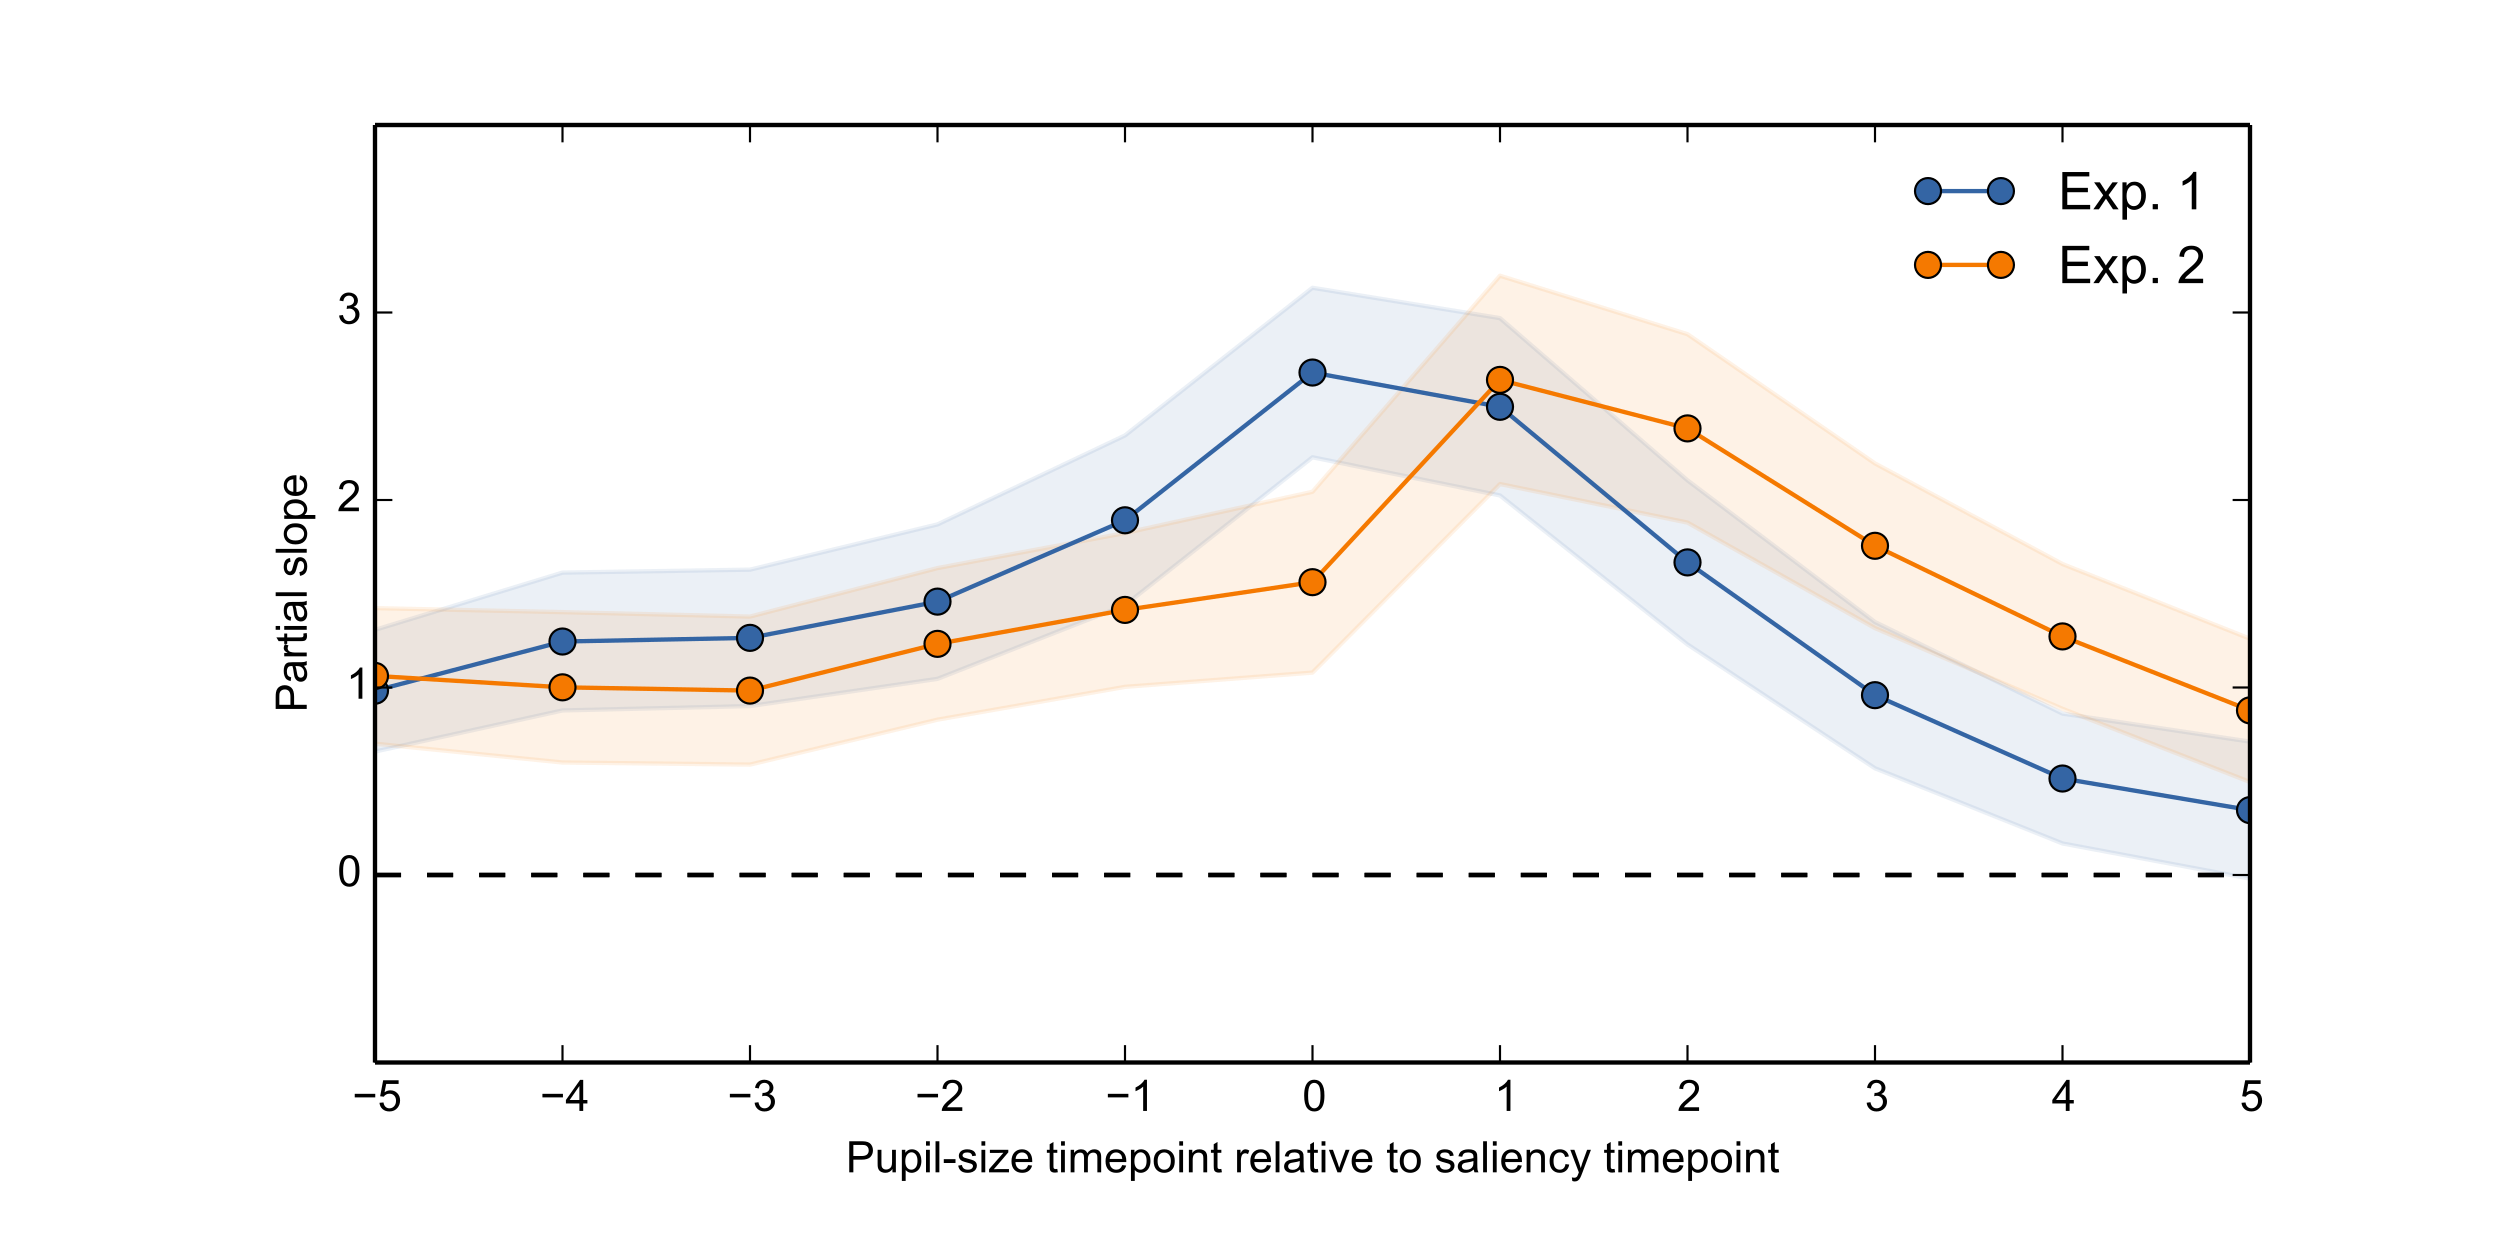 <?xml version="1.0" encoding="utf-8" standalone="no"?>
<!DOCTYPE svg PUBLIC "-//W3C//DTD SVG 1.1//EN"
  "http://www.w3.org/Graphics/SVG/1.1/DTD/svg11.dtd">
<!-- Created with matplotlib (http://matplotlib.org/) -->
<svg height="288pt" version="1.1" viewBox="0 0 576 288" width="576pt" xmlns="http://www.w3.org/2000/svg" xmlns:xlink="http://www.w3.org/1999/xlink">
 <defs>
  <style type="text/css">
*{stroke-linecap:butt;stroke-linejoin:round;}
  </style>
 </defs>
 <g id="figure_1">
  <g id="patch_1">
   <path d="
M0 288
L576 288
L576 0
L0 0
z
" style="fill:#ffffff;"/>
  </g>
  <g id="axes_1">
   <g id="patch_2">
    <path d="
M86.4 244.8
L518.4 244.8
L518.4 28.8
L86.4 28.8
z
" style="fill:#ffffff;"/>
   </g>
   <g id="PolyCollection_1">
    <defs>
     <path d="
M86.4 -142.884
L86.4 -114.841
L129.6 -124.315
L172.8 -125.32
L216 -131.594
L259.2 -148.578
L302.4 -182.64
L345.6 -173.844
L388.8 -139.518
L432 -110.983
L475.2 -93.665
L518.4 -85.564
L518.4 -117.127
L518.4 -117.127
L475.2 -123.589
L432 -144.682
L388.8 -177.328
L345.6 -214.699
L302.4 -221.696
L259.2 -187.675
L216 -167.179
L172.8 -156.753
L129.6 -156.071
L86.4 -142.884
z
" id="C0_0_b8c7f7dc74"/>
    </defs>
    <g clip-path="url(#pa1020324bf)">
     <use style="fill:#3465a4;fill-opacity:0.1;stroke:#3465a4;stroke-opacity:0.1;" x="0.0" xlink:href="#C0_0_b8c7f7dc74" y="288.0"/>
    </g>
   </g>
   <g id="PolyCollection_2">
    <defs>
     <path d="
M86.4 -147.888
L86.4 -116.653
L129.6 -112.317
L172.8 -111.835
L216 -122.191
L259.2 -129.749
L302.4 -133.039
L345.6 -176.471
L388.8 -167.596
L432 -143.278
L475.2 -124.69
L518.4 -107.826
L518.4 -140.831
L518.4 -140.831
L475.2 -158.048
L432 -181.221
L388.8 -210.996
L345.6 -224.47
L302.4 -174.696
L259.2 -165.198
L216 -157.115
L172.8 -145.943
L129.6 -146.963
L86.4 -147.888
z
" id="C1_0_debc384246"/>
    </defs>
    <g clip-path="url(#pa1020324bf)">
     <use style="fill:#f57900;fill-opacity:0.1;stroke:#f57900;stroke-opacity:0.1;" x="0.0" xlink:href="#C1_0_debc384246" y="288.0"/>
    </g>
   </g>
   <g id="line2d_1">
    <path clip-path="url(#pa1020324bf)" d="
M86.4 159.137
L129.6 147.807
L172.8 146.963
L216 138.614
L259.2 119.874
L302.4 85.832
L345.6 93.728
L388.8 129.577
L432 160.167
L475.2 179.373
L518.4 186.654" style="fill:none;stroke:#3465a4;stroke-linecap:square;"/>
    <defs>
     <path d="
M0 3
C0.796 3 1.559 2.684 2.121 2.121
C2.684 1.559 3 0.796 3 0
C3 -0.796 2.684 -1.559 2.121 -2.121
C1.559 -2.684 0.796 -3 0 -3
C-0.796 -3 -1.559 -2.684 -2.121 -2.121
C-2.684 -1.559 -3 -0.796 -3 0
C-3 0.796 -2.684 1.559 -2.121 2.121
C-1.559 2.684 -0.796 3 0 3
z
" id="m977e0a452d" style="stroke:#000000;stroke-width:0.5;"/>
    </defs>
    <g clip-path="url(#pa1020324bf)">
     <use style="fill:#3465a4;stroke:#000000;stroke-width:0.5;" x="86.4" xlink:href="#m977e0a452d" y="159.137"/>
     <use style="fill:#3465a4;stroke:#000000;stroke-width:0.5;" x="129.6" xlink:href="#m977e0a452d" y="147.807"/>
     <use style="fill:#3465a4;stroke:#000000;stroke-width:0.5;" x="172.8" xlink:href="#m977e0a452d" y="146.963"/>
     <use style="fill:#3465a4;stroke:#000000;stroke-width:0.5;" x="216.0" xlink:href="#m977e0a452d" y="138.614"/>
     <use style="fill:#3465a4;stroke:#000000;stroke-width:0.5;" x="259.2" xlink:href="#m977e0a452d" y="119.874"/>
     <use style="fill:#3465a4;stroke:#000000;stroke-width:0.5;" x="302.4" xlink:href="#m977e0a452d" y="85.832"/>
     <use style="fill:#3465a4;stroke:#000000;stroke-width:0.5;" x="345.6" xlink:href="#m977e0a452d" y="93.728"/>
     <use style="fill:#3465a4;stroke:#000000;stroke-width:0.5;" x="388.8" xlink:href="#m977e0a452d" y="129.577"/>
     <use style="fill:#3465a4;stroke:#000000;stroke-width:0.5;" x="432.0" xlink:href="#m977e0a452d" y="160.167"/>
     <use style="fill:#3465a4;stroke:#000000;stroke-width:0.5;" x="475.2" xlink:href="#m977e0a452d" y="179.373"/>
     <use style="fill:#3465a4;stroke:#000000;stroke-width:0.5;" x="518.4" xlink:href="#m977e0a452d" y="186.654"/>
    </g>
   </g>
   <g id="line2d_2">
    <path clip-path="url(#pa1020324bf)" d="
M86.4 201.6
L518.4 201.6" style="fill:none;stroke:#000000;stroke-dasharray:6,6;stroke-dashoffset:0.0;"/>
   </g>
   <g id="line2d_3">
    <path clip-path="url(#pa1020324bf)" d="
M86.4 155.729
L129.6 158.36
L172.8 159.111
L216 148.347
L259.2 140.527
L302.4 134.133
L345.6 87.529
L388.8 98.704
L432 125.751
L475.2 146.631
L518.4 163.672" style="fill:none;stroke:#f57900;stroke-linecap:square;"/>
    <defs>
     <path d="
M0 3
C0.796 3 1.559 2.684 2.121 2.121
C2.684 1.559 3 0.796 3 0
C3 -0.796 2.684 -1.559 2.121 -2.121
C1.559 -2.684 0.796 -3 0 -3
C-0.796 -3 -1.559 -2.684 -2.121 -2.121
C-2.684 -1.559 -3 -0.796 -3 0
C-3 0.796 -2.684 1.559 -2.121 2.121
C-1.559 2.684 -0.796 3 0 3
z
" id="mcc65f81750" style="stroke:#000000;stroke-width:0.5;"/>
    </defs>
    <g clip-path="url(#pa1020324bf)">
     <use style="fill:#f57900;stroke:#000000;stroke-width:0.5;" x="86.4" xlink:href="#mcc65f81750" y="155.729"/>
     <use style="fill:#f57900;stroke:#000000;stroke-width:0.5;" x="129.6" xlink:href="#mcc65f81750" y="158.36"/>
     <use style="fill:#f57900;stroke:#000000;stroke-width:0.5;" x="172.8" xlink:href="#mcc65f81750" y="159.111"/>
     <use style="fill:#f57900;stroke:#000000;stroke-width:0.5;" x="216.0" xlink:href="#mcc65f81750" y="148.347"/>
     <use style="fill:#f57900;stroke:#000000;stroke-width:0.5;" x="259.2" xlink:href="#mcc65f81750" y="140.527"/>
     <use style="fill:#f57900;stroke:#000000;stroke-width:0.5;" x="302.4" xlink:href="#mcc65f81750" y="134.133"/>
     <use style="fill:#f57900;stroke:#000000;stroke-width:0.5;" x="345.6" xlink:href="#mcc65f81750" y="87.529"/>
     <use style="fill:#f57900;stroke:#000000;stroke-width:0.5;" x="388.8" xlink:href="#mcc65f81750" y="98.704"/>
     <use style="fill:#f57900;stroke:#000000;stroke-width:0.5;" x="432.0" xlink:href="#mcc65f81750" y="125.751"/>
     <use style="fill:#f57900;stroke:#000000;stroke-width:0.5;" x="475.2" xlink:href="#mcc65f81750" y="146.631"/>
     <use style="fill:#f57900;stroke:#000000;stroke-width:0.5;" x="518.4" xlink:href="#mcc65f81750" y="163.672"/>
    </g>
   </g>
   <g id="line2d_4">
    <path clip-path="url(#pa1020324bf)" d="
M86.4 201.6
L518.4 201.6" style="fill:none;stroke:#000000;stroke-dasharray:6,6;stroke-dashoffset:0.0;"/>
   </g>
   <g id="matplotlib.axis_1">
    <g id="xtick_1">
     <g id="line2d_5">
      <defs>
       <path d="
M0 0
L0 -4" id="m93b0483c22" style="stroke:#000000;stroke-width:0.5;"/>
      </defs>
      <g>
       <use style="stroke:#000000;stroke-width:0.5;" x="86.4" xlink:href="#m93b0483c22" y="244.8"/>
      </g>
     </g>
     <g id="line2d_6">
      <defs>
       <path d="
M0 0
L0 4" id="m741efc42ff" style="stroke:#000000;stroke-width:0.5;"/>
      </defs>
      <g>
       <use style="stroke:#000000;stroke-width:0.5;" x="86.4" xlink:href="#m741efc42ff" y="28.8"/>
      </g>
     </g>
     <g id="text_1">
      <!-- −5 -->
      <defs>
       <path d="
M52.828 31.203
L5.562 31.203
L5.562 39.406
L52.828 39.406
z
" id="ArialMT-2212"/>
       <path d="
M4.156 18.75
L13.375 19.531
Q14.406 12.797 18.141 9.391
Q21.875 6 27.156 6
Q33.5 6 37.891 10.781
Q42.281 15.578 42.281 23.484
Q42.281 31 38.062 35.344
Q33.844 39.703 27 39.703
Q22.75 39.703 19.328 37.766
Q15.922 35.844 13.969 32.766
L5.719 33.844
L12.641 70.609
L48.25 70.609
L48.25 62.203
L19.672 62.203
L15.828 42.969
Q22.266 47.469 29.344 47.469
Q38.719 47.469 45.156 40.969
Q51.609 34.469 51.609 24.266
Q51.609 14.547 45.953 7.469
Q39.062 -1.219 27.156 -1.219
Q17.391 -1.219 11.203 4.25
Q5.031 9.719 4.156 18.75" id="ArialMT-35"/>
      </defs>
      <g transform="translate(81.177 255.958)scale(0.1 -0.1)">
       <use xlink:href="#ArialMT-2212"/>
       <use x="58.398" xlink:href="#ArialMT-35"/>
      </g>
     </g>
    </g>
    <g id="xtick_2">
     <g id="line2d_7">
      <g>
       <use style="stroke:#000000;stroke-width:0.5;" x="129.6" xlink:href="#m93b0483c22" y="244.8"/>
      </g>
     </g>
     <g id="line2d_8">
      <g>
       <use style="stroke:#000000;stroke-width:0.5;" x="129.6" xlink:href="#m741efc42ff" y="28.8"/>
      </g>
     </g>
     <g id="text_2">
      <!-- −4 -->
      <defs>
       <path d="
M32.328 0
L32.328 17.141
L1.266 17.141
L1.266 25.203
L33.938 71.578
L41.109 71.578
L41.109 25.203
L50.781 25.203
L50.781 17.141
L41.109 17.141
L41.109 0
z

M32.328 25.203
L32.328 57.469
L9.906 25.203
z
" id="ArialMT-34"/>
      </defs>
      <g transform="translate(124.419 255.958)scale(0.1 -0.1)">
       <use xlink:href="#ArialMT-2212"/>
       <use x="58.398" xlink:href="#ArialMT-34"/>
      </g>
     </g>
    </g>
    <g id="xtick_3">
     <g id="line2d_9">
      <g>
       <use style="stroke:#000000;stroke-width:0.5;" x="172.8" xlink:href="#m93b0483c22" y="244.8"/>
      </g>
     </g>
     <g id="line2d_10">
      <g>
       <use style="stroke:#000000;stroke-width:0.5;" x="172.8" xlink:href="#m741efc42ff" y="28.8"/>
      </g>
     </g>
     <g id="text_3">
      <!-- −3 -->
      <defs>
       <path d="
M4.203 18.891
L12.984 20.062
Q14.5 12.594 18.141 9.297
Q21.781 6 27 6
Q33.203 6 37.469 10.297
Q41.75 14.594 41.75 20.953
Q41.75 27 37.797 30.922
Q33.844 34.859 27.734 34.859
Q25.25 34.859 21.531 33.891
L22.516 41.609
Q23.391 41.5 23.922 41.5
Q29.547 41.5 34.031 44.422
Q38.531 47.359 38.531 53.469
Q38.531 58.297 35.25 61.469
Q31.984 64.656 26.812 64.656
Q21.688 64.656 18.266 61.422
Q14.844 58.203 13.875 51.766
L5.078 53.328
Q6.688 62.156 12.391 67.016
Q18.109 71.875 26.609 71.875
Q32.469 71.875 37.391 69.359
Q42.328 66.844 44.938 62.5
Q47.562 58.156 47.562 53.266
Q47.562 48.641 45.062 44.828
Q42.578 41.016 37.703 38.766
Q44.047 37.312 47.562 32.688
Q51.078 28.078 51.078 21.141
Q51.078 11.766 44.234 5.25
Q37.406 -1.266 26.953 -1.266
Q17.531 -1.266 11.297 4.344
Q5.078 9.969 4.203 18.891" id="ArialMT-33"/>
      </defs>
      <g transform="translate(167.604 255.958)scale(0.1 -0.1)">
       <use xlink:href="#ArialMT-2212"/>
       <use x="58.398" xlink:href="#ArialMT-33"/>
      </g>
     </g>
    </g>
    <g id="xtick_4">
     <g id="line2d_11">
      <g>
       <use style="stroke:#000000;stroke-width:0.5;" x="216.0" xlink:href="#m93b0483c22" y="244.8"/>
      </g>
     </g>
     <g id="line2d_12">
      <g>
       <use style="stroke:#000000;stroke-width:0.5;" x="216.0" xlink:href="#m741efc42ff" y="28.8"/>
      </g>
     </g>
     <g id="text_4">
      <!-- −2 -->
      <defs>
       <path d="
M50.344 8.453
L50.344 0
L3.031 0
Q2.938 3.172 4.047 6.109
Q5.859 10.938 9.828 15.625
Q13.812 20.312 21.344 26.469
Q33.016 36.031 37.109 41.625
Q41.219 47.219 41.219 52.203
Q41.219 57.422 37.469 61
Q33.734 64.594 27.734 64.594
Q21.391 64.594 17.578 60.781
Q13.766 56.984 13.719 50.25
L4.688 51.172
Q5.609 61.281 11.656 66.578
Q17.719 71.875 27.938 71.875
Q38.234 71.875 44.234 66.156
Q50.25 60.453 50.25 52
Q50.25 47.703 48.484 43.547
Q46.734 39.406 42.656 34.812
Q38.578 30.219 29.109 22.219
Q21.188 15.578 18.938 13.203
Q16.703 10.844 15.234 8.453
z
" id="ArialMT-32"/>
      </defs>
      <g transform="translate(210.841 255.958)scale(0.1 -0.1)">
       <use xlink:href="#ArialMT-2212"/>
       <use x="58.398" xlink:href="#ArialMT-32"/>
      </g>
     </g>
    </g>
    <g id="xtick_5">
     <g id="line2d_13">
      <g>
       <use style="stroke:#000000;stroke-width:0.5;" x="259.2" xlink:href="#m93b0483c22" y="244.8"/>
      </g>
     </g>
     <g id="line2d_14">
      <g>
       <use style="stroke:#000000;stroke-width:0.5;" x="259.2" xlink:href="#m741efc42ff" y="28.8"/>
      </g>
     </g>
     <g id="text_5">
      <!-- −1 -->
      <defs>
       <path d="
M37.25 0
L28.469 0
L28.469 56
Q25.297 52.984 20.141 49.953
Q14.984 46.922 10.891 45.406
L10.891 53.906
Q18.266 57.375 23.781 62.297
Q29.297 67.234 31.594 71.875
L37.25 71.875
z
" id="ArialMT-31"/>
      </defs>
      <g transform="translate(254.695 255.958)scale(0.1 -0.1)">
       <use xlink:href="#ArialMT-2212"/>
       <use x="58.398" xlink:href="#ArialMT-31"/>
      </g>
     </g>
    </g>
    <g id="xtick_6">
     <g id="line2d_15">
      <g>
       <use style="stroke:#000000;stroke-width:0.5;" x="302.4" xlink:href="#m93b0483c22" y="244.8"/>
      </g>
     </g>
     <g id="line2d_16">
      <g>
       <use style="stroke:#000000;stroke-width:0.5;" x="302.4" xlink:href="#m741efc42ff" y="28.8"/>
      </g>
     </g>
     <g id="text_6">
      <!-- 0 -->
      <defs>
       <path d="
M4.156 35.297
Q4.156 48 6.766 55.734
Q9.375 63.484 14.516 67.672
Q19.672 71.875 27.484 71.875
Q33.25 71.875 37.594 69.547
Q41.938 67.234 44.766 62.859
Q47.609 58.5 49.219 52.219
Q50.828 45.953 50.828 35.297
Q50.828 22.703 48.234 14.969
Q45.656 7.234 40.5 3
Q35.359 -1.219 27.484 -1.219
Q17.141 -1.219 11.234 6.203
Q4.156 15.141 4.156 35.297
M13.188 35.297
Q13.188 17.672 17.312 11.828
Q21.438 6 27.484 6
Q33.547 6 37.672 11.859
Q41.797 17.719 41.797 35.297
Q41.797 52.984 37.672 58.781
Q33.547 64.594 27.391 64.594
Q21.344 64.594 17.719 59.469
Q13.188 52.938 13.188 35.297" id="ArialMT-30"/>
      </defs>
      <g transform="translate(300.066 255.958)scale(0.1 -0.1)">
       <use xlink:href="#ArialMT-30"/>
      </g>
     </g>
    </g>
    <g id="xtick_7">
     <g id="line2d_17">
      <g>
       <use style="stroke:#000000;stroke-width:0.5;" x="345.6" xlink:href="#m93b0483c22" y="244.8"/>
      </g>
     </g>
     <g id="line2d_18">
      <g>
       <use style="stroke:#000000;stroke-width:0.5;" x="345.6" xlink:href="#m741efc42ff" y="28.8"/>
      </g>
     </g>
     <g id="text_7">
      <!-- 1 -->
      <g transform="translate(344.282 255.958)scale(0.1 -0.1)">
       <use xlink:href="#ArialMT-31"/>
      </g>
     </g>
    </g>
    <g id="xtick_8">
     <g id="line2d_19">
      <g>
       <use style="stroke:#000000;stroke-width:0.5;" x="388.8" xlink:href="#m93b0483c22" y="244.8"/>
      </g>
     </g>
     <g id="line2d_20">
      <g>
       <use style="stroke:#000000;stroke-width:0.5;" x="388.8" xlink:href="#m741efc42ff" y="28.8"/>
      </g>
     </g>
     <g id="text_8">
      <!-- 2 -->
      <g transform="translate(386.43 255.958)scale(0.1 -0.1)">
       <use xlink:href="#ArialMT-32"/>
      </g>
     </g>
    </g>
    <g id="xtick_9">
     <g id="line2d_21">
      <g>
       <use style="stroke:#000000;stroke-width:0.5;" x="432.0" xlink:href="#m93b0483c22" y="244.8"/>
      </g>
     </g>
     <g id="line2d_22">
      <g>
       <use style="stroke:#000000;stroke-width:0.5;" x="432.0" xlink:href="#m741efc42ff" y="28.8"/>
      </g>
     </g>
     <g id="text_9">
      <!-- 3 -->
      <g transform="translate(429.656 255.958)scale(0.1 -0.1)">
       <use xlink:href="#ArialMT-33"/>
      </g>
     </g>
    </g>
    <g id="xtick_10">
     <g id="line2d_23">
      <g>
       <use style="stroke:#000000;stroke-width:0.5;" x="475.2" xlink:href="#m93b0483c22" y="244.8"/>
      </g>
     </g>
     <g id="line2d_24">
      <g>
       <use style="stroke:#000000;stroke-width:0.5;" x="475.2" xlink:href="#m741efc42ff" y="28.8"/>
      </g>
     </g>
     <g id="text_10">
      <!-- 4 -->
      <g transform="translate(472.724 255.958)scale(0.1 -0.1)">
       <use xlink:href="#ArialMT-34"/>
      </g>
     </g>
    </g>
    <g id="xtick_11">
     <g id="line2d_25">
      <g>
       <use style="stroke:#000000;stroke-width:0.5;" x="518.4" xlink:href="#m93b0483c22" y="244.8"/>
      </g>
     </g>
     <g id="line2d_26">
      <g>
       <use style="stroke:#000000;stroke-width:0.5;" x="518.4" xlink:href="#m741efc42ff" y="28.8"/>
      </g>
     </g>
     <g id="text_11">
      <!-- 5 -->
      <g transform="translate(516.027 255.958)scale(0.1 -0.1)">
       <use xlink:href="#ArialMT-35"/>
      </g>
     </g>
    </g>
    <g id="text_12">
     <!-- Pupil-size timepoint relative to saliency timepoint -->
     <defs>
      <path d="
M40.438 19
L49.078 17.875
Q47.656 8.938 41.812 3.875
Q35.984 -1.172 27.484 -1.172
Q16.844 -1.172 10.375 5.781
Q3.906 12.75 3.906 25.734
Q3.906 34.125 6.688 40.422
Q9.469 46.734 15.156 49.875
Q20.844 53.031 27.547 53.031
Q35.984 53.031 41.359 48.75
Q46.734 44.484 48.25 36.625
L39.703 35.297
Q38.484 40.531 35.375 43.156
Q32.281 45.797 27.875 45.797
Q21.234 45.797 17.078 41.031
Q12.938 36.281 12.938 25.984
Q12.938 15.531 16.938 10.797
Q20.953 6.062 27.391 6.062
Q32.562 6.062 36.031 9.234
Q39.5 12.406 40.438 19" id="ArialMT-63"/>
      <path d="
M40.438 6.391
Q35.547 2.25 31.031 0.531
Q26.516 -1.172 21.344 -1.172
Q12.797 -1.172 8.203 3
Q3.609 7.172 3.609 13.672
Q3.609 17.484 5.344 20.625
Q7.078 23.781 9.891 25.688
Q12.703 27.594 16.219 28.562
Q18.797 29.25 24.031 29.891
Q34.672 31.156 39.703 32.906
Q39.75 34.719 39.75 35.203
Q39.75 40.578 37.25 42.781
Q33.891 45.75 27.25 45.75
Q21.047 45.75 18.094 43.578
Q15.141 41.406 13.719 35.891
L5.125 37.062
Q6.297 42.578 8.984 45.969
Q11.672 49.359 16.75 51.188
Q21.828 53.031 28.516 53.031
Q35.156 53.031 39.297 51.469
Q43.453 49.906 45.406 47.531
Q47.359 45.172 48.141 41.547
Q48.578 39.312 48.578 33.453
L48.578 21.734
Q48.578 9.469 49.141 6.219
Q49.703 2.984 51.375 0
L42.188 0
Q40.828 2.734 40.438 6.391
M39.703 26.031
Q34.906 24.078 25.344 22.703
Q19.922 21.922 17.672 20.938
Q15.438 19.969 14.203 18.094
Q12.984 16.219 12.984 13.922
Q12.984 10.406 15.641 8.062
Q18.312 5.719 23.438 5.719
Q28.516 5.719 32.469 7.938
Q36.422 10.156 38.281 14.016
Q39.703 17 39.703 22.797
z
" id="ArialMT-61"/>
      <path d="
M21 0
L1.266 51.859
L10.547 51.859
L21.688 20.797
Q23.484 15.766 25 10.359
Q26.172 14.453 28.266 20.219
L39.797 51.859
L48.828 51.859
L29.203 0
z
" id="ArialMT-76"/>
      <path d="
M42.094 16.703
L51.172 15.578
Q49.031 7.625 43.219 3.219
Q37.406 -1.172 28.375 -1.172
Q17 -1.172 10.328 5.828
Q3.656 12.844 3.656 25.484
Q3.656 38.578 10.391 45.797
Q17.141 53.031 27.875 53.031
Q38.281 53.031 44.875 45.953
Q51.469 38.875 51.469 26.031
Q51.469 25.25 51.422 23.688
L12.75 23.688
Q13.234 15.141 17.578 10.594
Q21.922 6.062 28.422 6.062
Q33.25 6.062 36.672 8.594
Q40.094 11.141 42.094 16.703
M13.234 30.906
L42.188 30.906
Q41.609 37.453 38.875 40.719
Q34.672 45.797 27.984 45.797
Q21.922 45.797 17.797 41.75
Q13.672 37.703 13.234 30.906" id="ArialMT-65"/>
      <path d="
M1.953 0
L1.953 7.125
L34.969 45.016
Q29.344 44.734 25.047 44.734
L3.906 44.734
L3.906 51.859
L46.297 51.859
L46.297 46.047
L18.219 13.141
L12.797 7.125
Q18.703 7.562 23.875 7.562
L47.859 7.562
L47.859 0
z
" id="ArialMT-7a"/>
      <path d="
M40.578 0
L40.578 7.625
Q34.516 -1.172 24.125 -1.172
Q19.531 -1.172 15.547 0.578
Q11.578 2.344 9.641 5
Q7.719 7.672 6.938 11.531
Q6.391 14.109 6.391 19.734
L6.391 51.859
L15.188 51.859
L15.188 23.094
Q15.188 16.219 15.719 13.812
Q16.547 10.359 19.234 8.375
Q21.922 6.391 25.875 6.391
Q29.828 6.391 33.297 8.422
Q36.766 10.453 38.203 13.938
Q39.656 17.438 39.656 24.078
L39.656 51.859
L48.438 51.859
L48.438 0
z
" id="ArialMT-75"/>
      <path d="
M7.719 0
L7.719 71.578
L34.719 71.578
Q41.844 71.578 45.609 70.906
Q50.875 70.016 54.438 67.547
Q58.016 65.094 60.188 60.641
Q62.359 56.203 62.359 50.875
Q62.359 41.75 56.547 35.422
Q50.734 29.109 35.547 29.109
L17.188 29.109
L17.188 0
z

M17.188 37.547
L35.688 37.547
Q44.875 37.547 48.734 40.969
Q52.594 44.391 52.594 50.594
Q52.594 55.078 50.312 58.266
Q48.047 61.469 44.344 62.5
Q41.938 63.141 35.5 63.141
L17.188 63.141
z
" id="ArialMT-50"/>
      <path d="
M3.172 21.484
L3.172 30.328
L30.172 30.328
L30.172 21.484
z
" id="ArialMT-2d"/>
      <path d="
M6.594 -19.875
L6.594 51.859
L14.594 51.859
L14.594 45.125
Q17.438 49.078 21 51.047
Q24.562 53.031 29.641 53.031
Q36.281 53.031 41.359 49.609
Q46.438 46.188 49.016 39.953
Q51.609 33.734 51.609 26.312
Q51.609 18.359 48.75 11.984
Q45.906 5.609 40.453 2.219
Q35.016 -1.172 29 -1.172
Q24.609 -1.172 21.109 0.688
Q17.625 2.547 15.375 5.375
L15.375 -19.875
z

M14.547 25.641
Q14.547 15.625 18.594 10.844
Q22.656 6.062 28.422 6.062
Q34.281 6.062 38.453 11.016
Q42.625 15.969 42.625 26.375
Q42.625 36.281 38.547 41.203
Q34.469 46.141 28.812 46.141
Q23.188 46.141 18.859 40.891
Q14.547 35.641 14.547 25.641" id="ArialMT-70"/>
      <path d="
M6.5 0
L6.5 51.859
L14.406 51.859
L14.406 44
Q17.438 49.516 20 51.266
Q22.562 53.031 25.641 53.031
Q30.078 53.031 34.672 50.203
L31.641 42.047
Q28.422 43.953 25.203 43.953
Q22.312 43.953 20.016 42.219
Q17.719 40.484 16.75 37.406
Q15.281 32.719 15.281 27.156
L15.281 0
z
" id="ArialMT-72"/>
      <path d="
M3.078 15.484
L11.766 16.844
Q12.5 11.625 15.844 8.844
Q19.188 6.062 25.203 6.062
Q31.25 6.062 34.172 8.516
Q37.109 10.984 37.109 14.312
Q37.109 17.281 34.516 19
Q32.719 20.172 25.531 21.969
Q15.875 24.422 12.141 26.203
Q8.406 27.984 6.469 31.125
Q4.547 34.281 4.547 38.094
Q4.547 41.547 6.125 44.5
Q7.719 47.469 10.453 49.422
Q12.5 50.922 16.031 51.969
Q19.578 53.031 23.641 53.031
Q29.734 53.031 34.344 51.266
Q38.969 49.516 41.156 46.5
Q43.359 43.5 44.188 38.484
L35.594 37.312
Q35.016 41.312 32.203 43.547
Q29.391 45.797 24.266 45.797
Q18.219 45.797 15.625 43.797
Q13.031 41.797 13.031 39.109
Q13.031 37.406 14.109 36.031
Q15.188 34.625 17.484 33.688
Q18.797 33.203 25.25 31.453
Q34.578 28.953 38.25 27.359
Q41.938 25.781 44.031 22.75
Q46.141 19.734 46.141 15.234
Q46.141 10.844 43.578 6.953
Q41.016 3.078 36.172 0.953
Q31.344 -1.172 25.25 -1.172
Q15.141 -1.172 9.844 3.031
Q4.547 7.234 3.078 15.484" id="ArialMT-73"/>
      <path d="
M6.391 0
L6.391 71.578
L15.188 71.578
L15.188 0
z
" id="ArialMT-6c"/>
      <path d="
M25.781 7.859
L27.047 0.094
Q23.344 -0.688 20.406 -0.688
Q15.625 -0.688 12.984 0.828
Q10.359 2.344 9.281 4.812
Q8.203 7.281 8.203 15.188
L8.203 45.016
L1.766 45.016
L1.766 51.859
L8.203 51.859
L8.203 64.703
L16.938 69.969
L16.938 51.859
L25.781 51.859
L25.781 45.016
L16.938 45.016
L16.938 14.703
Q16.938 10.938 17.406 9.859
Q17.875 8.797 18.922 8.156
Q19.969 7.516 21.922 7.516
Q23.391 7.516 25.781 7.859" id="ArialMT-74"/>
      <path d="
M3.328 25.922
Q3.328 40.328 11.328 47.266
Q18.016 53.031 27.641 53.031
Q38.328 53.031 45.109 46.016
Q51.906 39.016 51.906 26.656
Q51.906 16.656 48.906 10.906
Q45.906 5.172 40.156 2
Q34.422 -1.172 27.641 -1.172
Q16.75 -1.172 10.031 5.812
Q3.328 12.797 3.328 25.922
M12.359 25.922
Q12.359 15.969 16.703 11.016
Q21.047 6.062 27.641 6.062
Q34.188 6.062 38.531 11.031
Q42.875 16.016 42.875 26.219
Q42.875 35.844 38.5 40.797
Q34.125 45.75 27.641 45.75
Q21.047 45.75 16.703 40.812
Q12.359 35.891 12.359 25.922" id="ArialMT-6f"/>
      <path d="
M6.594 0
L6.594 51.859
L14.5 51.859
L14.5 44.484
Q20.219 53.031 31 53.031
Q35.688 53.031 39.625 51.344
Q43.562 49.656 45.516 46.922
Q47.469 44.188 48.25 40.438
Q48.734 37.984 48.734 31.891
L48.734 0
L39.938 0
L39.938 31.547
Q39.938 36.922 38.906 39.578
Q37.891 42.234 35.281 43.812
Q32.672 45.406 29.156 45.406
Q23.531 45.406 19.453 41.844
Q15.375 38.281 15.375 28.328
L15.375 0
z
" id="ArialMT-6e"/>
      <path d="
M6.594 0
L6.594 51.859
L14.453 51.859
L14.453 44.578
Q16.891 48.391 20.938 50.703
Q25 53.031 30.172 53.031
Q35.938 53.031 39.625 50.641
Q43.312 48.25 44.828 43.953
Q50.984 53.031 60.844 53.031
Q68.562 53.031 72.703 48.75
Q76.859 44.484 76.859 35.594
L76.859 0
L68.109 0
L68.109 32.672
Q68.109 37.938 67.25 40.25
Q66.406 42.578 64.156 43.984
Q61.922 45.406 58.891 45.406
Q53.422 45.406 49.797 41.766
Q46.188 38.141 46.188 30.125
L46.188 0
L37.406 0
L37.406 33.688
Q37.406 39.547 35.25 42.469
Q33.109 45.406 28.219 45.406
Q24.516 45.406 21.359 43.453
Q18.219 41.5 16.797 37.734
Q15.375 33.984 15.375 26.906
L15.375 0
z
" id="ArialMT-6d"/>
      <path d="
M6.203 -19.969
L5.219 -11.719
Q8.109 -12.5 10.25 -12.5
Q13.188 -12.5 14.938 -11.516
Q16.703 -10.547 17.828 -8.797
Q18.656 -7.469 20.516 -2.25
Q20.75 -1.516 21.297 -0.094
L1.609 51.859
L11.078 51.859
L21.875 21.828
Q23.969 16.109 25.641 9.812
Q27.156 15.875 29.25 21.625
L40.328 51.859
L49.125 51.859
L29.391 -0.875
Q26.219 -9.422 24.469 -12.641
Q22.125 -17 19.094 -19.016
Q16.062 -21.047 11.859 -21.047
Q9.328 -21.047 6.203 -19.969" id="ArialMT-79"/>
      <path d="
M6.641 61.469
L6.641 71.578
L15.438 71.578
L15.438 61.469
z

M6.641 0
L6.641 51.859
L15.438 51.859
L15.438 0
z
" id="ArialMT-69"/>
      <path id="ArialMT-20"/>
     </defs>
     <g transform="translate(194.894 270.103)scale(0.1 -0.1)">
      <use xlink:href="#ArialMT-50"/>
      <use x="66.699" xlink:href="#ArialMT-75"/>
      <use x="122.314" xlink:href="#ArialMT-70"/>
      <use x="177.93" xlink:href="#ArialMT-69"/>
      <use x="200.146" xlink:href="#ArialMT-6c"/>
      <use x="222.363" xlink:href="#ArialMT-2d"/>
      <use x="255.664" xlink:href="#ArialMT-73"/>
      <use x="305.664" xlink:href="#ArialMT-69"/>
      <use x="327.881" xlink:href="#ArialMT-7a"/>
      <use x="377.881" xlink:href="#ArialMT-65"/>
      <use x="433.496" xlink:href="#ArialMT-20"/>
      <use x="461.279" xlink:href="#ArialMT-74"/>
      <use x="489.062" xlink:href="#ArialMT-69"/>
      <use x="511.279" xlink:href="#ArialMT-6d"/>
      <use x="594.58" xlink:href="#ArialMT-65"/>
      <use x="650.195" xlink:href="#ArialMT-70"/>
      <use x="705.811" xlink:href="#ArialMT-6f"/>
      <use x="761.426" xlink:href="#ArialMT-69"/>
      <use x="783.643" xlink:href="#ArialMT-6e"/>
      <use x="839.258" xlink:href="#ArialMT-74"/>
      <use x="867.041" xlink:href="#ArialMT-20"/>
      <use x="894.824" xlink:href="#ArialMT-72"/>
      <use x="928.125" xlink:href="#ArialMT-65"/>
      <use x="983.74" xlink:href="#ArialMT-6c"/>
      <use x="1005.957" xlink:href="#ArialMT-61"/>
      <use x="1061.572" xlink:href="#ArialMT-74"/>
      <use x="1089.355" xlink:href="#ArialMT-69"/>
      <use x="1111.572" xlink:href="#ArialMT-76"/>
      <use x="1161.572" xlink:href="#ArialMT-65"/>
      <use x="1217.188" xlink:href="#ArialMT-20"/>
      <use x="1244.971" xlink:href="#ArialMT-74"/>
      <use x="1272.754" xlink:href="#ArialMT-6f"/>
      <use x="1328.369" xlink:href="#ArialMT-20"/>
      <use x="1356.152" xlink:href="#ArialMT-73"/>
      <use x="1406.152" xlink:href="#ArialMT-61"/>
      <use x="1461.768" xlink:href="#ArialMT-6c"/>
      <use x="1483.984" xlink:href="#ArialMT-69"/>
      <use x="1506.201" xlink:href="#ArialMT-65"/>
      <use x="1561.816" xlink:href="#ArialMT-6e"/>
      <use x="1617.432" xlink:href="#ArialMT-63"/>
      <use x="1667.432" xlink:href="#ArialMT-79"/>
      <use x="1717.432" xlink:href="#ArialMT-20"/>
      <use x="1745.215" xlink:href="#ArialMT-74"/>
      <use x="1772.998" xlink:href="#ArialMT-69"/>
      <use x="1795.215" xlink:href="#ArialMT-6d"/>
      <use x="1878.516" xlink:href="#ArialMT-65"/>
      <use x="1934.131" xlink:href="#ArialMT-70"/>
      <use x="1989.746" xlink:href="#ArialMT-6f"/>
      <use x="2045.361" xlink:href="#ArialMT-69"/>
      <use x="2067.578" xlink:href="#ArialMT-6e"/>
      <use x="2123.193" xlink:href="#ArialMT-74"/>
     </g>
    </g>
   </g>
   <g id="matplotlib.axis_2">
    <g id="ytick_1">
     <g id="line2d_27">
      <defs>
       <path d="
M0 0
L4 0" id="m728421d6d4" style="stroke:#000000;stroke-width:0.5;"/>
      </defs>
      <g>
       <use style="stroke:#000000;stroke-width:0.5;" x="86.4" xlink:href="#m728421d6d4" y="201.6"/>
      </g>
     </g>
     <g id="line2d_28">
      <defs>
       <path d="
M0 0
L-4 0" id="mcb0005524f" style="stroke:#000000;stroke-width:0.5;"/>
      </defs>
      <g>
       <use style="stroke:#000000;stroke-width:0.5;" x="518.4" xlink:href="#mcb0005524f" y="201.6"/>
      </g>
     </g>
     <g id="text_13">
      <!-- 0 -->
      <g transform="translate(77.733 204.185)scale(0.1 -0.1)">
       <use xlink:href="#ArialMT-30"/>
      </g>
     </g>
    </g>
    <g id="ytick_2">
     <g id="line2d_29">
      <g>
       <use style="stroke:#000000;stroke-width:0.5;" x="86.4" xlink:href="#m728421d6d4" y="158.4"/>
      </g>
     </g>
     <g id="line2d_30">
      <g>
       <use style="stroke:#000000;stroke-width:0.5;" x="518.4" xlink:href="#mcb0005524f" y="158.4"/>
      </g>
     </g>
     <g id="text_14">
      <!-- 1 -->
      <g transform="translate(79.764 160.985)scale(0.1 -0.1)">
       <use xlink:href="#ArialMT-31"/>
      </g>
     </g>
    </g>
    <g id="ytick_3">
     <g id="line2d_31">
      <g>
       <use style="stroke:#000000;stroke-width:0.5;" x="86.4" xlink:href="#m728421d6d4" y="115.2"/>
      </g>
     </g>
     <g id="line2d_32">
      <g>
       <use style="stroke:#000000;stroke-width:0.5;" x="518.4" xlink:href="#mcb0005524f" y="115.2"/>
      </g>
     </g>
     <g id="text_15">
      <!-- 2 -->
      <g transform="translate(77.659 117.785)scale(0.1 -0.1)">
       <use xlink:href="#ArialMT-32"/>
      </g>
     </g>
    </g>
    <g id="ytick_4">
     <g id="line2d_33">
      <g>
       <use style="stroke:#000000;stroke-width:0.5;" x="86.4" xlink:href="#m728421d6d4" y="72.0"/>
      </g>
     </g>
     <g id="line2d_34">
      <g>
       <use style="stroke:#000000;stroke-width:0.5;" x="518.4" xlink:href="#mcb0005524f" y="72.0"/>
      </g>
     </g>
     <g id="text_16">
      <!-- 3 -->
      <g transform="translate(77.713 74.585)scale(0.1 -0.1)">
       <use xlink:href="#ArialMT-33"/>
      </g>
     </g>
    </g>
    <g id="text_17">
     <!-- Partial slope -->
     <g transform="translate(70.672 164.106)rotate(-90.0)scale(0.1 -0.1)">
      <use xlink:href="#ArialMT-50"/>
      <use x="66.699" xlink:href="#ArialMT-61"/>
      <use x="122.314" xlink:href="#ArialMT-72"/>
      <use x="155.615" xlink:href="#ArialMT-74"/>
      <use x="183.398" xlink:href="#ArialMT-69"/>
      <use x="205.615" xlink:href="#ArialMT-61"/>
      <use x="261.23" xlink:href="#ArialMT-6c"/>
      <use x="283.447" xlink:href="#ArialMT-20"/>
      <use x="311.23" xlink:href="#ArialMT-73"/>
      <use x="361.23" xlink:href="#ArialMT-6c"/>
      <use x="383.447" xlink:href="#ArialMT-6f"/>
      <use x="439.062" xlink:href="#ArialMT-70"/>
      <use x="494.678" xlink:href="#ArialMT-65"/>
     </g>
    </g>
   </g>
   <g id="patch_3">
    <path d="
M86.4 28.8
L518.4 28.8" style="fill:none;stroke:#000000;"/>
   </g>
   <g id="patch_4">
    <path d="
M518.4 244.8
L518.4 28.8" style="fill:none;stroke:#000000;"/>
   </g>
   <g id="patch_5">
    <path d="
M86.4 244.8
L518.4 244.8" style="fill:none;stroke:#000000;"/>
   </g>
   <g id="patch_6">
    <path d="
M86.4 244.8
L86.4 28.8" style="fill:none;stroke:#000000;"/>
   </g>
   <g id="legend_1">
    <g id="line2d_35">
     <path d="
M444.214 44.025
L461.014 44.025" style="fill:none;stroke:#3465a4;stroke-linecap:square;"/>
    </g>
    <g id="line2d_36">
     <g>
      <use style="fill:#3465a4;stroke:#000000;stroke-width:0.5;" x="444.214" xlink:href="#m977e0a452d" y="44.025"/>
      <use style="fill:#3465a4;stroke:#000000;stroke-width:0.5;" x="461.014" xlink:href="#m977e0a452d" y="44.025"/>
     </g>
    </g>
    <g id="text_18">
     <!-- Exp. 1 -->
     <defs>
      <path d="
M0.734 0
L19.672 26.953
L2.156 51.859
L13.141 51.859
L21.094 39.703
Q23.344 36.234 24.703 33.891
Q26.859 37.109 28.656 39.594
L37.406 51.859
L47.906 51.859
L29.984 27.438
L49.266 0
L38.484 0
L27.828 16.109
L25 20.453
L11.375 0
z
" id="ArialMT-78"/>
      <path d="
M9.078 0
L9.078 10.016
L19.094 10.016
L19.094 0
z
" id="ArialMT-2e"/>
      <path d="
M7.906 0
L7.906 71.578
L59.672 71.578
L59.672 63.141
L17.391 63.141
L17.391 41.219
L56.984 41.219
L56.984 32.812
L17.391 32.812
L17.391 8.453
L61.328 8.453
L61.328 0
z
" id="ArialMT-45"/>
     </defs>
     <g transform="translate(474.214 48.225)scale(0.12 -0.12)">
      <use xlink:href="#ArialMT-45"/>
      <use x="66.699" xlink:href="#ArialMT-78"/>
      <use x="116.699" xlink:href="#ArialMT-70"/>
      <use x="172.314" xlink:href="#ArialMT-2e"/>
      <use x="200.098" xlink:href="#ArialMT-20"/>
      <use x="227.881" xlink:href="#ArialMT-31"/>
     </g>
    </g>
    <g id="line2d_37">
     <path d="
M444.214 61.035
L461.014 61.035" style="fill:none;stroke:#f57900;stroke-linecap:square;"/>
    </g>
    <g id="line2d_38">
     <g>
      <use style="fill:#f57900;stroke:#000000;stroke-width:0.5;" x="444.214" xlink:href="#mcc65f81750" y="61.035"/>
      <use style="fill:#f57900;stroke:#000000;stroke-width:0.5;" x="461.014" xlink:href="#mcc65f81750" y="61.035"/>
     </g>
    </g>
    <g id="text_19">
     <!-- Exp. 2 -->
     <g transform="translate(474.214 65.235)scale(0.12 -0.12)">
      <use xlink:href="#ArialMT-45"/>
      <use x="66.699" xlink:href="#ArialMT-78"/>
      <use x="116.699" xlink:href="#ArialMT-70"/>
      <use x="172.314" xlink:href="#ArialMT-2e"/>
      <use x="200.098" xlink:href="#ArialMT-20"/>
      <use x="227.881" xlink:href="#ArialMT-32"/>
     </g>
    </g>
   </g>
  </g>
 </g>
 <defs>
  <clipPath id="pa1020324bf">
   <rect height="216.0" width="432.0" x="86.4" y="28.8"/>
  </clipPath>
 </defs>
</svg>
